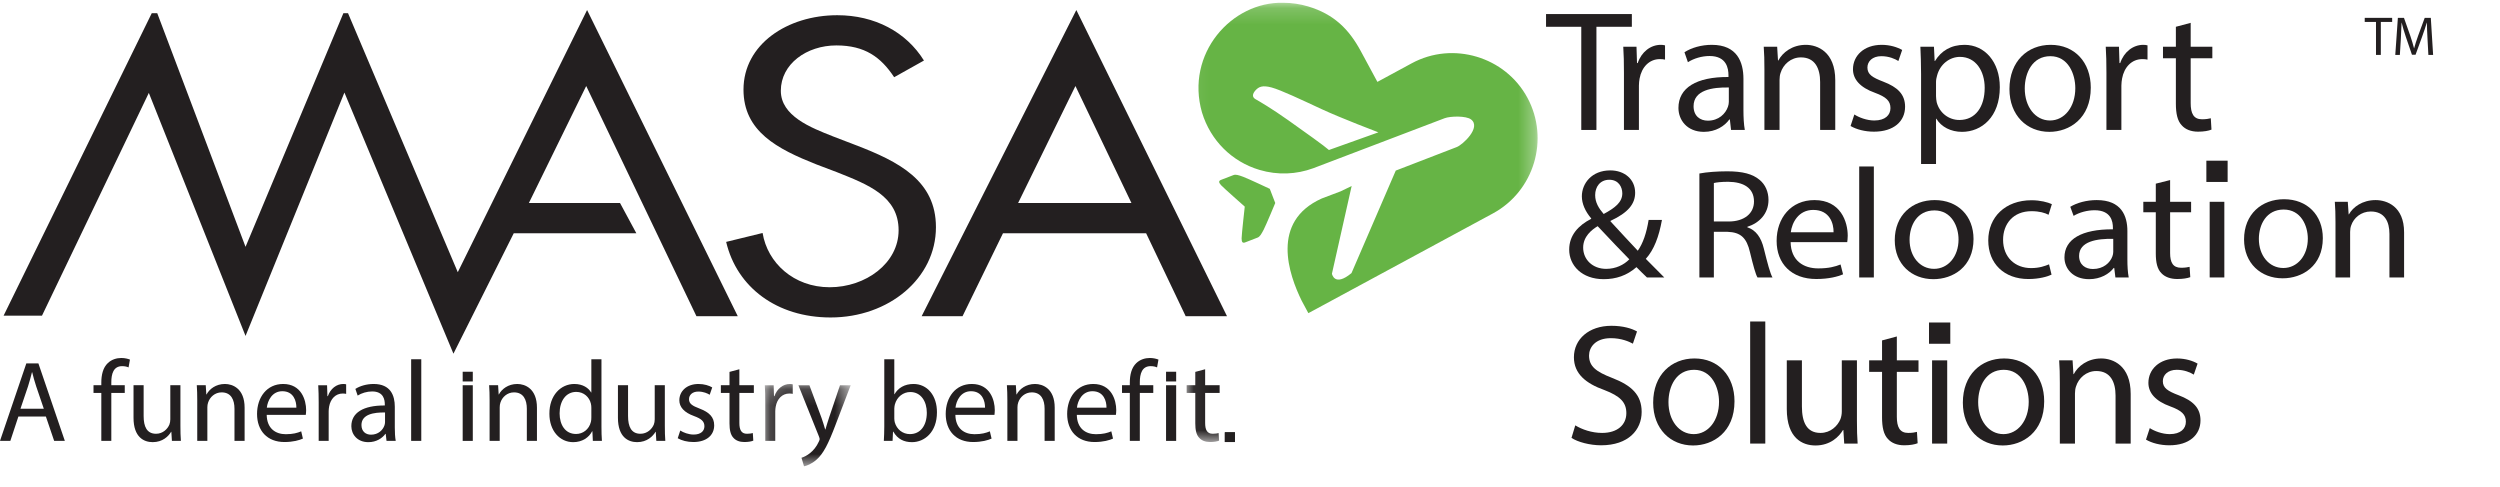<?xml version="1.0" encoding="UTF-8"?>
<svg width="154px" height="30px" viewBox="0 0 154 30" version="1.1" xmlns="http://www.w3.org/2000/svg" xmlns:xlink="http://www.w3.org/1999/xlink">
    <!-- Generator: Sketch 60 (88103) - https://sketch.com -->
    <title>Masa-green</title>
    <desc>Created with Sketch.</desc>
    <defs>
        <polygon id="path-1" points="0.178 0.186 5.469 0.186 5.469 5.257 0.178 5.257"></polygon>
        <polygon id="path-3" points="0.068 0.17 21.688 0.17 21.688 27.229 0.068 27.229"></polygon>
    </defs>
    <g id="Masa-green" stroke="none" stroke-width="1" fill="none" fill-rule="evenodd">
        <g id="MASATRS-logo-vector">
            <polyline id="Fill-1" fill="#231F20" points="146.361 1.351 145.667 1.351 145.667 1.1 147.357 1.1 147.357 1.351 146.659 1.351 146.659 3.383 146.361 3.383 146.361 1.351"></polyline>
            <path d="M149.534,2.38 C149.518,2.062 149.497,1.676 149.497,1.395 L149.49,1.395 C149.409,1.659 149.317,1.947 149.202,2.262 L148.799,3.37 L148.576,3.37 L148.203,2.282 C148.095,1.957 148.007,1.666 147.942,1.395 L147.936,1.395 C147.929,1.679 147.912,2.059 147.892,2.405 L147.831,3.383 L147.549,3.383 L147.709,1.1 L148.085,1.1 L148.474,2.205 C148.569,2.486 148.643,2.736 148.704,2.973 L148.711,2.973 C148.772,2.743 148.854,2.492 148.955,2.205 L149.362,1.1 L149.738,1.1 L149.88,3.383 L149.588,3.383 L149.534,2.38" id="Fill-2" fill="#231F20"></path>
            <path d="M55.08,4.756 C54.259,3.514 53.273,2.798 51.521,2.798 C49.686,2.798 48.099,3.944 48.099,5.591 C48.099,7.143 49.933,7.859 51.329,8.408 L52.698,8.933 C55.381,9.96 57.654,11.129 57.654,13.994 C57.654,17.145 54.752,19.556 51.165,19.556 C47.852,19.556 45.388,17.694 44.731,14.901 L46.976,14.352 C47.277,16.19 48.892,17.694 51.111,17.694 C53.328,17.694 55.354,16.214 55.354,14.185 C55.354,12.084 53.465,11.368 51.548,10.604 L50.289,10.127 C47.879,9.172 45.799,8.098 45.799,5.52 C45.799,2.727 48.51,0.937 51.576,0.937 C53.876,0.937 55.82,1.963 56.915,3.729 L55.08,4.756" id="Fill-3" fill="#231F20"></path>
            <path d="M61.784,14.368 L59.293,19.477 L56.774,19.477 L66.302,0.618 L75.583,19.477 L73.037,19.477 L70.601,14.368 L61.784,14.368 Z M66.247,5.297 L62.715,12.506 L69.697,12.506 L66.247,5.297 L66.247,5.297 Z" id="Fill-4" fill="#231F20"></path>
            <polyline id="Fill-5" fill="#231F20" points="42.9 19.477 45.446 19.477 36.164 0.618 28.199 16.767 21.439 0.815 21.152 0.815 15.125 15.205 9.687 0.815 9.347 0.815 0.222 19.444 2.587 19.444 9.168 5.723 15.125 20.694 21.216 5.701 27.932 21.787 31.647 14.368 39.198 14.368 38.194 12.506 32.578 12.506 36.11 5.297 42.9 19.477"></polyline>
            <polyline id="Fill-6" fill="#231F20" points="97.407 1.65 95.236 1.65 95.236 0.866 100.522 0.866 100.522 1.65 98.34 1.65 98.34 8.005 97.407 8.005 97.407 1.65"></polyline>
            <polygon id="Stroke-7" points="97.407 1.65 95.236 1.65 95.236 0.866 100.522 0.866 100.522 1.65 98.34 1.65 98.34 8.005 97.407 8.005"></polygon>
            <path d="M100.035,4.478 C100.035,3.874 100.025,3.355 99.993,2.879 L100.808,2.879 L100.84,3.885 L100.883,3.885 C101.115,3.197 101.677,2.762 102.302,2.762 C102.408,2.762 102.482,2.772 102.566,2.794 L102.566,3.673 C102.471,3.652 102.376,3.641 102.249,3.641 C101.592,3.641 101.126,4.139 100.999,4.838 C100.978,4.965 100.957,5.113 100.957,5.273 L100.957,8.005 L100.035,8.005 L100.035,4.478" id="Fill-9" fill="#231F20"></path>
            <path d="M100.035,4.478 C100.035,3.874 100.025,3.355 99.993,2.879 L100.808,2.879 L100.84,3.885 L100.883,3.885 C101.115,3.197 101.677,2.762 102.302,2.762 C102.408,2.762 102.482,2.772 102.566,2.794 L102.566,3.673 C102.471,3.652 102.376,3.641 102.249,3.641 C101.592,3.641 101.126,4.139 100.999,4.838 C100.978,4.965 100.957,5.113 100.957,5.273 L100.957,8.005 L100.035,8.005 L100.035,4.478 Z" id="Stroke-10"></path>
            <path d="M106.633,8.005 L106.559,7.359 L106.527,7.359 C106.241,7.762 105.691,8.122 104.96,8.122 C103.921,8.122 103.392,7.391 103.392,6.649 C103.392,5.41 104.494,4.732 106.474,4.743 L106.474,4.637 C106.474,4.213 106.358,3.45 105.309,3.45 C104.833,3.45 104.335,3.599 103.975,3.832 L103.763,3.218 C104.187,2.942 104.801,2.762 105.447,2.762 C107.015,2.762 107.396,3.832 107.396,4.859 L107.396,6.776 C107.396,7.221 107.417,7.656 107.481,8.005 L106.633,8.005 Z M106.496,5.389 C105.479,5.368 104.324,5.548 104.324,6.543 C104.324,7.147 104.726,7.433 105.203,7.433 C105.871,7.433 106.294,7.009 106.442,6.575 C106.474,6.48 106.496,6.374 106.496,6.279 L106.496,5.389 L106.496,5.389 Z" id="Fill-11" fill="#231F20"></path>
            <path d="M106.633,8.005 L106.559,7.359 L106.527,7.359 C106.241,7.762 105.691,8.122 104.96,8.122 C103.921,8.122 103.392,7.391 103.392,6.649 C103.392,5.41 104.494,4.732 106.474,4.743 L106.474,4.637 C106.474,4.213 106.358,3.45 105.309,3.45 C104.833,3.45 104.335,3.599 103.975,3.832 L103.763,3.218 C104.187,2.942 104.801,2.762 105.447,2.762 C107.015,2.762 107.396,3.832 107.396,4.859 L107.396,6.776 C107.396,7.221 107.417,7.656 107.481,8.005 L106.633,8.005 Z M106.496,5.389 C105.479,5.368 104.324,5.548 104.324,6.543 C104.324,7.147 104.726,7.433 105.203,7.433 C105.871,7.433 106.294,7.009 106.442,6.575 C106.474,6.48 106.496,6.374 106.496,6.279 L106.496,5.389 Z" id="Stroke-12"></path>
            <path d="M108.688,4.266 C108.688,3.736 108.678,3.302 108.646,2.878 L109.473,2.878 L109.525,3.726 L109.547,3.726 C109.801,3.239 110.394,2.762 111.241,2.762 C111.951,2.762 113.052,3.186 113.052,4.944 L113.052,8.005 L112.12,8.005 L112.12,5.05 C112.12,4.224 111.813,3.535 110.934,3.535 C110.319,3.535 109.843,3.97 109.684,4.489 C109.642,4.605 109.62,4.764 109.62,4.923 L109.62,8.005 L108.688,8.005 L108.688,4.266" id="Fill-13" fill="#231F20"></path>
            <path d="M108.688,4.266 C108.688,3.736 108.678,3.302 108.646,2.878 L109.473,2.878 L109.525,3.726 L109.547,3.726 C109.801,3.239 110.394,2.762 111.241,2.762 C111.951,2.762 113.052,3.186 113.052,4.944 L113.052,8.005 L112.12,8.005 L112.12,5.05 C112.12,4.224 111.813,3.535 110.934,3.535 C110.319,3.535 109.843,3.97 109.684,4.489 C109.642,4.605 109.62,4.764 109.62,4.923 L109.62,8.005 L108.688,8.005 L108.688,4.266 Z" id="Stroke-14"></path>
            <path d="M114.228,7.052 C114.504,7.232 114.991,7.422 115.457,7.422 C116.135,7.422 116.452,7.083 116.452,6.66 C116.452,6.215 116.188,5.972 115.499,5.717 C114.577,5.389 114.143,4.881 114.143,4.266 C114.143,3.44 114.811,2.762 115.912,2.762 C116.431,2.762 116.886,2.91 117.173,3.08 L116.94,3.758 C116.738,3.631 116.368,3.461 115.891,3.461 C115.34,3.461 115.033,3.779 115.033,4.16 C115.033,4.584 115.34,4.774 116.008,5.029 C116.897,5.368 117.353,5.813 117.353,6.575 C117.353,7.476 116.654,8.111 115.436,8.111 C114.874,8.111 114.355,7.973 113.995,7.761 L114.228,7.052" id="Fill-15" fill="#231F20"></path>
            <path d="M114.228,7.052 C114.504,7.232 114.991,7.422 115.457,7.422 C116.135,7.422 116.452,7.083 116.452,6.66 C116.452,6.215 116.188,5.972 115.499,5.717 C114.577,5.389 114.143,4.881 114.143,4.266 C114.143,3.44 114.811,2.762 115.912,2.762 C116.431,2.762 116.886,2.91 117.173,3.08 L116.94,3.758 C116.738,3.631 116.368,3.461 115.891,3.461 C115.34,3.461 115.033,3.779 115.033,4.16 C115.033,4.584 115.34,4.774 116.008,5.029 C116.897,5.368 117.353,5.813 117.353,6.575 C117.353,7.476 116.654,8.111 115.436,8.111 C114.874,8.111 114.355,7.973 113.995,7.761 L114.228,7.052 Z" id="Stroke-16"></path>
            <path d="M118.338,4.552 C118.338,3.895 118.316,3.366 118.295,2.878 L119.132,2.878 L119.174,3.758 L119.196,3.758 C119.577,3.133 120.181,2.762 121.017,2.762 C122.257,2.762 123.189,3.811 123.189,5.368 C123.189,7.211 122.066,8.122 120.858,8.122 C120.181,8.122 119.588,7.825 119.28,7.316 L119.259,7.316 L119.259,10.102 L118.338,10.102 L118.338,4.552 Z M119.259,5.919 C119.259,6.056 119.28,6.183 119.301,6.3 C119.471,6.946 120.032,7.391 120.7,7.391 C121.685,7.391 122.257,6.586 122.257,5.41 C122.257,4.383 121.716,3.504 120.732,3.504 C120.096,3.504 119.503,3.959 119.323,4.658 C119.291,4.774 119.259,4.912 119.259,5.039 L119.259,5.919 L119.259,5.919 Z" id="Fill-17" fill="#231F20"></path>
            <path d="M118.338,4.552 C118.338,3.895 118.316,3.366 118.295,2.878 L119.132,2.878 L119.174,3.758 L119.196,3.758 C119.577,3.133 120.181,2.762 121.017,2.762 C122.257,2.762 123.189,3.811 123.189,5.368 C123.189,7.211 122.066,8.122 120.858,8.122 C120.181,8.122 119.588,7.825 119.28,7.316 L119.259,7.316 L119.259,10.102 L118.338,10.102 L118.338,4.552 Z M119.259,5.919 C119.259,6.056 119.28,6.183 119.301,6.3 C119.471,6.946 120.032,7.391 120.7,7.391 C121.685,7.391 122.257,6.586 122.257,5.41 C122.257,4.383 121.716,3.504 120.732,3.504 C120.096,3.504 119.503,3.959 119.323,4.658 C119.291,4.774 119.259,4.912 119.259,5.039 L119.259,5.919 Z" id="Stroke-18"></path>
            <path d="M128.792,5.399 C128.792,7.295 127.478,8.122 126.24,8.122 C124.852,8.122 123.782,7.105 123.782,5.484 C123.782,3.768 124.904,2.762 126.324,2.762 C127.796,2.762 128.792,3.832 128.792,5.399 M124.725,5.452 C124.725,6.575 125.371,7.422 126.281,7.422 C127.171,7.422 127.839,6.586 127.839,5.431 C127.839,4.563 127.405,3.461 126.303,3.461 C125.201,3.461 124.725,4.478 124.725,5.452" id="Fill-19" fill="#231F20"></path>
            <path d="M128.792,5.399 C128.792,7.295 127.478,8.122 126.24,8.122 C124.852,8.122 123.782,7.105 123.782,5.484 C123.782,3.768 124.904,2.762 126.324,2.762 C127.796,2.762 128.792,3.832 128.792,5.399 Z M124.725,5.452 C124.725,6.575 125.371,7.422 126.281,7.422 C127.171,7.422 127.839,6.586 127.839,5.431 C127.839,4.563 127.405,3.461 126.303,3.461 C125.201,3.461 124.725,4.478 124.725,5.452 Z" id="Stroke-20"></path>
            <path d="M129.756,4.478 C129.756,3.874 129.745,3.355 129.714,2.879 L130.529,2.879 L130.56,3.885 L130.604,3.885 C130.836,3.197 131.397,2.762 132.023,2.762 C132.129,2.762 132.202,2.772 132.287,2.794 L132.287,3.673 C132.192,3.652 132.097,3.641 131.97,3.641 C131.313,3.641 130.847,4.139 130.72,4.838 C130.699,4.965 130.677,5.113 130.677,5.273 L130.677,8.005 L129.756,8.005 L129.756,4.478" id="Fill-21" fill="#231F20"></path>
            <path d="M129.756,4.478 C129.756,3.874 129.745,3.355 129.714,2.879 L130.529,2.879 L130.56,3.885 L130.604,3.885 C130.836,3.197 131.397,2.762 132.023,2.762 C132.129,2.762 132.202,2.772 132.287,2.794 L132.287,3.673 C132.192,3.652 132.097,3.641 131.97,3.641 C131.313,3.641 130.847,4.139 130.72,4.838 C130.699,4.965 130.677,5.113 130.677,5.273 L130.677,8.005 L129.756,8.005 L129.756,4.478 Z" id="Stroke-22"></path>
            <path d="M134.946,1.406 L134.946,2.879 L136.28,2.879 L136.28,3.588 L134.946,3.588 L134.946,6.353 C134.946,6.988 135.125,7.348 135.644,7.348 C135.888,7.348 136.068,7.316 136.185,7.285 L136.227,7.984 C136.047,8.058 135.761,8.111 135.401,8.111 C134.967,8.111 134.617,7.973 134.395,7.719 C134.13,7.444 134.034,6.988 134.034,6.384 L134.034,3.588 L133.24,3.588 L133.24,2.879 L134.034,2.879 L134.034,1.65 L134.946,1.406" id="Fill-23" fill="#231F20"></path>
            <path d="M134.946,1.406 L134.946,2.879 L136.28,2.879 L136.28,3.588 L134.946,3.588 L134.946,6.353 C134.946,6.988 135.125,7.348 135.644,7.348 C135.888,7.348 136.068,7.316 136.185,7.285 L136.227,7.984 C136.047,8.058 135.761,8.111 135.401,8.111 C134.967,8.111 134.617,7.973 134.395,7.719 C134.13,7.444 134.034,6.988 134.034,6.384 L134.034,3.588 L133.24,3.588 L133.24,2.879 L134.034,2.879 L134.034,1.65 L134.946,1.406 Z" id="Stroke-24"></path>
            <path d="M97.037,26.202 C97.451,26.456 98.054,26.668 98.69,26.668 C99.632,26.668 100.183,26.17 100.183,25.449 C100.183,24.782 99.802,24.401 98.838,24.03 C97.673,23.617 96.953,23.013 96.953,22.007 C96.953,20.895 97.874,20.069 99.261,20.069 C99.992,20.069 100.523,20.238 100.84,20.418 L100.586,21.17 C100.353,21.043 99.876,20.831 99.23,20.831 C98.255,20.831 97.885,21.414 97.885,21.901 C97.885,22.569 98.319,22.897 99.304,23.278 C100.512,23.744 101.126,24.327 101.126,25.376 C101.126,26.477 100.311,27.43 98.626,27.43 C97.937,27.43 97.186,27.229 96.804,26.974 L97.037,26.202" id="Fill-25" fill="#231F20"></path>
            <path d="M97.037,26.202 C97.451,26.456 98.054,26.668 98.69,26.668 C99.632,26.668 100.183,26.17 100.183,25.449 C100.183,24.782 99.802,24.401 98.838,24.03 C97.673,23.617 96.953,23.013 96.953,22.007 C96.953,20.895 97.874,20.069 99.261,20.069 C99.992,20.069 100.523,20.238 100.84,20.418 L100.586,21.17 C100.353,21.043 99.876,20.831 99.23,20.831 C98.255,20.831 97.885,21.414 97.885,21.901 C97.885,22.569 98.319,22.897 99.304,23.278 C100.512,23.744 101.126,24.327 101.126,25.376 C101.126,26.477 100.311,27.43 98.626,27.43 C97.937,27.43 97.186,27.229 96.804,26.974 L97.037,26.202 Z" id="Stroke-26"></path>
            <path d="M106.845,24.719 C106.845,26.615 105.532,27.441 104.293,27.441 C102.905,27.441 101.835,26.424 101.835,24.803 C101.835,23.088 102.959,22.081 104.378,22.081 C105.849,22.081 106.845,23.151 106.845,24.719 M102.778,24.772 C102.778,25.894 103.424,26.742 104.335,26.742 C105.225,26.742 105.892,25.905 105.892,24.751 C105.892,23.882 105.458,22.78 104.356,22.78 C103.255,22.78 102.778,23.797 102.778,24.772" id="Fill-27" fill="#231F20"></path>
            <path d="M106.845,24.719 C106.845,26.615 105.532,27.441 104.293,27.441 C102.905,27.441 101.835,26.424 101.835,24.803 C101.835,23.088 102.959,22.081 104.378,22.081 C105.849,22.081 106.845,23.151 106.845,24.719 Z M102.778,24.772 C102.778,25.894 103.424,26.742 104.335,26.742 C105.225,26.742 105.892,25.905 105.892,24.751 C105.892,23.882 105.458,22.78 104.356,22.78 C103.255,22.78 102.778,23.797 102.778,24.772 Z" id="Stroke-28"></path>
            <polygon id="Fill-29" fill="#231F20" points="107.81 27.324 108.742 27.324 108.742 19.804 107.81 19.804"></polygon>
            <polygon id="Stroke-30" points="107.81 27.324 108.742 27.324 108.742 19.804 107.81 19.804"></polygon>
            <path d="M114.387,25.926 C114.387,26.456 114.398,26.922 114.43,27.324 L113.604,27.324 L113.551,26.488 L113.529,26.488 C113.286,26.901 112.746,27.441 111.835,27.441 C111.029,27.441 110.066,26.996 110.066,25.195 L110.066,22.198 L110.998,22.198 L110.998,25.037 C110.998,26.011 111.295,26.668 112.142,26.668 C112.767,26.668 113.201,26.233 113.37,25.82 C113.423,25.682 113.455,25.513 113.455,25.344 L113.455,22.198 L114.387,22.198 L114.387,25.926" id="Fill-31" fill="#231F20"></path>
            <path d="M114.387,25.926 C114.387,26.456 114.398,26.922 114.43,27.324 L113.604,27.324 L113.551,26.488 L113.529,26.488 C113.286,26.901 112.746,27.441 111.835,27.441 C111.029,27.441 110.066,26.996 110.066,25.195 L110.066,22.198 L110.998,22.198 L110.998,25.037 C110.998,26.011 111.295,26.668 112.142,26.668 C112.767,26.668 113.201,26.233 113.37,25.82 C113.423,25.682 113.455,25.513 113.455,25.344 L113.455,22.198 L114.387,22.198 L114.387,25.926 Z" id="Stroke-32"></path>
            <path d="M116.845,20.726 L116.845,22.198 L118.18,22.198 L118.18,22.907 L116.845,22.907 L116.845,25.672 C116.845,26.308 117.025,26.668 117.544,26.668 C117.788,26.668 117.968,26.636 118.084,26.604 L118.127,27.303 C117.946,27.377 117.66,27.43 117.3,27.43 C116.866,27.43 116.517,27.292 116.294,27.038 C116.029,26.763 115.934,26.308 115.934,25.704 L115.934,22.907 L115.139,22.907 L115.139,22.198 L115.934,22.198 L115.934,20.97 L116.845,20.726" id="Fill-33" fill="#231F20"></path>
            <path d="M116.845,20.726 L116.845,22.198 L118.18,22.198 L118.18,22.907 L116.845,22.907 L116.845,25.672 C116.845,26.308 117.025,26.668 117.544,26.668 C117.788,26.668 117.968,26.636 118.084,26.604 L118.127,27.303 C117.946,27.377 117.66,27.43 117.3,27.43 C116.866,27.43 116.517,27.292 116.294,27.038 C116.029,26.763 115.934,26.308 115.934,25.704 L115.934,22.907 L115.139,22.907 L115.139,22.198 L115.934,22.198 L115.934,20.97 L116.845,20.726 Z" id="Stroke-34"></path>
            <polygon id="Fill-35" fill="#231F20" points="119.016 27.325 119.948 27.325 119.948 22.198 119.016 22.198"></polygon>
            <polygon id="Stroke-36" points="119.016 27.325 119.948 27.325 119.948 22.198 119.016 22.198"></polygon>
            <path d="M125.922,24.719 C125.922,26.615 124.608,27.441 123.369,27.441 C121.982,27.441 120.912,26.424 120.912,24.803 C120.912,23.088 122.034,22.081 123.454,22.081 C124.926,22.081 125.922,23.151 125.922,24.719 M121.855,24.772 C121.855,25.894 122.501,26.742 123.411,26.742 C124.301,26.742 124.969,25.905 124.969,24.751 C124.969,23.882 124.535,22.78 123.433,22.78 C122.331,22.78 121.855,23.797 121.855,24.772" id="Fill-37" fill="#231F20"></path>
            <path d="M125.922,24.719 C125.922,26.615 124.608,27.441 123.369,27.441 C121.982,27.441 120.912,26.424 120.912,24.803 C120.912,23.088 122.034,22.081 123.454,22.081 C124.926,22.081 125.922,23.151 125.922,24.719 Z M121.855,24.772 C121.855,25.894 122.501,26.742 123.411,26.742 C124.301,26.742 124.969,25.905 124.969,24.751 C124.969,23.882 124.535,22.78 123.433,22.78 C122.331,22.78 121.855,23.797 121.855,24.772 Z" id="Stroke-38"></path>
            <path d="M126.886,23.585 C126.886,23.056 126.876,22.622 126.844,22.198 L127.671,22.198 L127.723,23.045 L127.744,23.045 C127.998,22.558 128.591,22.081 129.439,22.081 C130.149,22.081 131.25,22.505 131.25,24.263 L131.25,27.324 L130.318,27.324 L130.318,24.369 C130.318,23.543 130.011,22.855 129.132,22.855 C128.517,22.855 128.041,23.289 127.882,23.808 C127.84,23.924 127.818,24.084 127.818,24.242 L127.818,27.324 L126.886,27.324 L126.886,23.585" id="Fill-39" fill="#231F20"></path>
            <path d="M126.886,23.585 C126.886,23.056 126.876,22.622 126.844,22.198 L127.671,22.198 L127.723,23.045 L127.744,23.045 C127.998,22.558 128.591,22.081 129.439,22.081 C130.149,22.081 131.25,22.505 131.25,24.263 L131.25,27.324 L130.318,27.324 L130.318,24.369 C130.318,23.543 130.011,22.855 129.132,22.855 C128.517,22.855 128.041,23.289 127.882,23.808 C127.84,23.924 127.818,24.084 127.818,24.242 L127.818,27.324 L126.886,27.324 L126.886,23.585 Z" id="Stroke-40"></path>
            <path d="M132.426,26.371 C132.701,26.551 133.189,26.742 133.655,26.742 C134.333,26.742 134.65,26.403 134.65,25.979 C134.65,25.534 134.386,25.291 133.697,25.037 C132.775,24.708 132.341,24.2 132.341,23.585 C132.341,22.759 133.008,22.082 134.11,22.082 C134.629,22.082 135.084,22.229 135.371,22.399 L135.138,23.077 C134.936,22.95 134.565,22.78 134.089,22.78 C133.538,22.78 133.231,23.098 133.231,23.479 C133.231,23.903 133.538,24.094 134.206,24.348 C135.095,24.687 135.55,25.132 135.55,25.894 C135.55,26.795 134.852,27.43 133.633,27.43 C133.072,27.43 132.553,27.293 132.193,27.081 L132.426,26.371" id="Fill-41" fill="#231F20"></path>
            <path d="M132.426,26.371 C132.701,26.551 133.189,26.742 133.655,26.742 C134.333,26.742 134.65,26.403 134.65,25.979 C134.65,25.534 134.386,25.291 133.697,25.037 C132.775,24.708 132.341,24.2 132.341,23.585 C132.341,22.759 133.008,22.082 134.11,22.082 C134.629,22.082 135.084,22.229 135.371,22.399 L135.138,23.077 C134.936,22.95 134.565,22.78 134.089,22.78 C133.538,22.78 133.231,23.098 133.231,23.479 C133.231,23.903 133.538,24.094 134.206,24.348 C135.095,24.687 135.55,25.132 135.55,25.894 C135.55,26.795 134.852,27.43 133.633,27.43 C133.072,27.43 132.553,27.293 132.193,27.081 L132.426,26.371 Z" id="Stroke-42"></path>
            <polygon id="Fill-43" fill="#231F20" points="118.827 21.176 120.138 21.176 120.138 19.866 118.827 19.866"></polygon>
            <path d="M101.453,17.092 C101.258,16.909 101.074,16.726 100.806,16.456 C100.212,16.976 99.545,17.197 98.786,17.197 C97.442,17.197 96.662,16.35 96.662,15.378 C96.662,14.492 97.226,13.885 98.017,13.48 L98.017,13.452 C97.657,13.028 97.442,12.556 97.442,12.094 C97.442,11.304 98.047,10.496 99.196,10.496 C100.058,10.496 100.725,11.034 100.725,11.872 C100.725,12.556 100.304,13.095 99.206,13.606 L99.206,13.635 C99.791,14.27 100.448,14.983 100.888,15.445 C101.206,14.992 101.423,14.367 101.555,13.548 L102.376,13.548 C102.192,14.569 101.894,15.378 101.382,15.945 C101.75,16.312 102.11,16.678 102.52,17.092 L101.453,17.092 Z M100.366,15.974 C99.956,15.551 99.185,14.761 98.416,13.933 C98.047,14.154 97.523,14.569 97.523,15.252 C97.523,15.993 98.108,16.562 98.94,16.562 C99.534,16.562 100.037,16.312 100.366,15.974 L100.366,15.974 Z M98.262,12.017 C98.262,12.479 98.488,12.835 98.786,13.182 C99.483,12.806 99.934,12.46 99.934,11.911 C99.934,11.516 99.699,11.073 99.135,11.073 C98.56,11.073 98.262,11.516 98.262,12.017 L98.262,12.017 Z" id="Fill-44" fill="#231F20"></path>
            <path d="M101.453,17.092 C101.258,16.909 101.074,16.726 100.806,16.456 C100.212,16.976 99.545,17.197 98.786,17.197 C97.442,17.197 96.662,16.35 96.662,15.378 C96.662,14.492 97.226,13.885 98.017,13.48 L98.017,13.452 C97.657,13.028 97.442,12.556 97.442,12.094 C97.442,11.304 98.047,10.496 99.196,10.496 C100.058,10.496 100.725,11.034 100.725,11.872 C100.725,12.556 100.304,13.095 99.206,13.606 L99.206,13.635 C99.791,14.27 100.448,14.983 100.888,15.445 C101.206,14.992 101.423,14.367 101.555,13.548 L102.376,13.548 C102.192,14.569 101.894,15.378 101.382,15.945 C101.75,16.312 102.11,16.678 102.52,17.092 L101.453,17.092 Z M100.366,15.974 C99.956,15.551 99.185,14.761 98.416,13.933 C98.047,14.154 97.523,14.569 97.523,15.252 C97.523,15.993 98.108,16.562 98.94,16.562 C99.534,16.562 100.037,16.312 100.366,15.974 Z M98.262,12.017 C98.262,12.479 98.488,12.835 98.786,13.182 C99.483,12.806 99.934,12.46 99.934,11.911 C99.934,11.516 99.699,11.073 99.135,11.073 C98.56,11.073 98.262,11.516 98.262,12.017 Z" id="Stroke-45"></path>
            <path d="M104.682,10.688 C105.133,10.601 105.779,10.553 106.394,10.553 C107.349,10.553 107.964,10.717 108.395,11.083 C108.744,11.371 108.939,11.815 108.939,12.315 C108.939,13.172 108.364,13.741 107.635,13.972 L107.635,14.001 C108.17,14.174 108.487,14.636 108.652,15.31 C108.877,16.215 109.041,16.841 109.185,17.091 L108.262,17.091 C108.148,16.909 107.995,16.35 107.8,15.541 C107.594,14.646 107.226,14.309 106.415,14.28 L105.574,14.28 L105.574,17.091 L104.682,17.091 L104.682,10.688 Z M105.574,13.644 L106.487,13.644 C107.441,13.644 108.046,13.153 108.046,12.412 C108.046,11.574 107.399,11.208 106.456,11.198 C106.025,11.198 105.718,11.237 105.574,11.275 L105.574,13.644 L105.574,13.644 Z" id="Fill-46" fill="#231F20"></path>
            <path d="M104.682,10.688 C105.133,10.601 105.779,10.553 106.394,10.553 C107.349,10.553 107.964,10.717 108.395,11.083 C108.744,11.371 108.939,11.815 108.939,12.315 C108.939,13.172 108.364,13.741 107.635,13.972 L107.635,14.001 C108.17,14.174 108.487,14.636 108.652,15.31 C108.877,16.215 109.041,16.841 109.185,17.091 L108.262,17.091 C108.148,16.909 107.995,16.35 107.8,15.541 C107.594,14.646 107.226,14.309 106.415,14.28 L105.574,14.28 L105.574,17.091 L104.682,17.091 L104.682,10.688 Z M105.574,13.644 L106.487,13.644 C107.441,13.644 108.046,13.153 108.046,12.412 C108.046,11.574 107.399,11.208 106.456,11.198 C106.025,11.198 105.718,11.237 105.574,11.275 L105.574,13.644 Z" id="Stroke-47"></path>
            <path d="M110.302,14.915 C110.322,16.062 111.102,16.533 112.004,16.533 C112.651,16.533 113.04,16.427 113.379,16.292 L113.533,16.899 C113.215,17.034 112.671,17.187 111.882,17.187 C110.353,17.187 109.44,16.244 109.44,14.839 C109.44,13.432 110.322,12.325 111.769,12.325 C113.389,12.325 113.82,13.663 113.82,14.521 C113.82,14.694 113.8,14.829 113.789,14.915 L110.302,14.915 Z M112.948,14.309 C112.959,13.769 112.712,12.931 111.696,12.931 C110.783,12.931 110.383,13.721 110.312,14.309 L112.948,14.309 L112.948,14.309 Z" id="Fill-48" fill="#231F20"></path>
            <path d="M110.302,14.915 C110.322,16.062 111.102,16.533 112.004,16.533 C112.651,16.533 113.04,16.427 113.379,16.292 L113.533,16.899 C113.215,17.034 112.671,17.187 111.882,17.187 C110.353,17.187 109.44,16.244 109.44,14.839 C109.44,13.432 110.322,12.325 111.769,12.325 C113.389,12.325 113.82,13.663 113.82,14.521 C113.82,14.694 113.8,14.829 113.789,14.915 L110.302,14.915 Z M112.948,14.309 C112.959,13.769 112.712,12.931 111.696,12.931 C110.783,12.931 110.383,13.721 110.312,14.309 L112.948,14.309 Z" id="Stroke-49"></path>
            <polygon id="Fill-50" fill="#231F20" points="114.527 17.092 115.429 17.092 115.429 10.255 114.527 10.255"></polygon>
            <polygon id="Stroke-51" points="114.527 17.092 115.429 17.092 115.429 10.255 114.527 10.255"></polygon>
            <path d="M121.569,14.723 C121.569,16.446 120.297,17.197 119.097,17.197 C117.753,17.197 116.717,16.273 116.717,14.8 C116.717,13.24 117.805,12.325 119.179,12.325 C120.605,12.325 121.569,13.298 121.569,14.723 M117.63,14.771 C117.63,15.791 118.256,16.561 119.138,16.561 C120,16.561 120.646,15.801 120.646,14.752 C120.646,13.962 120.226,12.961 119.159,12.961 C118.091,12.961 117.63,13.885 117.63,14.771" id="Fill-52" fill="#231F20"></path>
            <path d="M121.569,14.723 C121.569,16.446 120.297,17.197 119.097,17.197 C117.753,17.197 116.717,16.273 116.717,14.8 C116.717,13.24 117.805,12.325 119.179,12.325 C120.605,12.325 121.569,13.298 121.569,14.723 Z M117.63,14.771 C117.63,15.791 118.256,16.561 119.138,16.561 C120,16.561 120.646,15.801 120.646,14.752 C120.646,13.962 120.226,12.961 119.159,12.961 C118.091,12.961 117.63,13.885 117.63,14.771 Z" id="Stroke-53"></path>
            <path d="M126.375,16.918 C126.139,17.034 125.616,17.188 124.949,17.188 C123.452,17.188 122.477,16.235 122.477,14.809 C122.477,13.375 123.524,12.335 125.144,12.335 C125.677,12.335 126.149,12.46 126.395,12.575 L126.191,13.23 C125.974,13.115 125.636,13.009 125.144,13.009 C124.005,13.009 123.39,13.798 123.39,14.771 C123.39,15.849 124.128,16.514 125.114,16.514 C125.626,16.514 125.965,16.388 126.221,16.283 L126.375,16.918" id="Fill-54" fill="#231F20"></path>
            <path d="M126.375,16.918 C126.139,17.034 125.616,17.188 124.949,17.188 C123.452,17.188 122.477,16.235 122.477,14.809 C122.477,13.375 123.524,12.335 125.144,12.335 C125.677,12.335 126.149,12.46 126.395,12.575 L126.191,13.23 C125.974,13.115 125.636,13.009 125.144,13.009 C124.005,13.009 123.39,13.798 123.39,14.771 C123.39,15.849 124.128,16.514 125.114,16.514 C125.626,16.514 125.965,16.388 126.221,16.283 L126.375,16.918 Z" id="Stroke-55"></path>
            <path d="M130.309,17.092 L130.237,16.504 L130.207,16.504 C129.929,16.87 129.396,17.197 128.688,17.197 C127.683,17.197 127.17,16.533 127.17,15.859 C127.17,14.732 128.237,14.116 130.155,14.126 L130.155,14.03 C130.155,13.644 130.042,12.951 129.027,12.951 C128.566,12.951 128.083,13.086 127.734,13.298 L127.529,12.739 C127.94,12.489 128.534,12.325 129.16,12.325 C130.679,12.325 131.047,13.298 131.047,14.232 L131.047,15.974 C131.047,16.379 131.068,16.774 131.129,17.092 L130.309,17.092 Z M130.176,14.713 C129.19,14.694 128.072,14.858 128.072,15.763 C128.072,16.312 128.463,16.571 128.924,16.571 C129.571,16.571 129.981,16.187 130.124,15.791 C130.155,15.705 130.176,15.608 130.176,15.522 L130.176,14.713 L130.176,14.713 Z" id="Fill-56" fill="#231F20"></path>
            <path d="M130.309,17.092 L130.237,16.504 L130.207,16.504 C129.929,16.87 129.396,17.197 128.688,17.197 C127.683,17.197 127.17,16.533 127.17,15.859 C127.17,14.732 128.237,14.116 130.155,14.126 L130.155,14.03 C130.155,13.644 130.042,12.951 129.027,12.951 C128.566,12.951 128.083,13.086 127.734,13.298 L127.529,12.739 C127.94,12.489 128.534,12.325 129.16,12.325 C130.679,12.325 131.047,13.298 131.047,14.232 L131.047,15.974 C131.047,16.379 131.068,16.774 131.129,17.092 L130.309,17.092 Z M130.176,14.713 C129.19,14.694 128.072,14.858 128.072,15.763 C128.072,16.312 128.463,16.571 128.924,16.571 C129.571,16.571 129.981,16.187 130.124,15.791 C130.155,15.705 130.176,15.608 130.176,15.522 L130.176,14.713 Z" id="Stroke-57"></path>
            <path d="M133.679,11.092 L133.679,12.431 L134.972,12.431 L134.972,13.076 L133.679,13.076 L133.679,15.589 C133.679,16.167 133.854,16.494 134.357,16.494 C134.593,16.494 134.767,16.465 134.879,16.437 L134.921,17.072 C134.747,17.139 134.47,17.187 134.121,17.187 C133.7,17.187 133.362,17.062 133.146,16.832 C132.89,16.581 132.797,16.167 132.797,15.618 L132.797,13.076 L132.028,13.076 L132.028,12.431 L132.797,12.431 L132.797,11.314 L133.679,11.092" id="Fill-58" fill="#231F20"></path>
            <path d="M133.679,11.092 L133.679,12.431 L134.972,12.431 L134.972,13.076 L133.679,13.076 L133.679,15.589 C133.679,16.167 133.854,16.494 134.357,16.494 C134.593,16.494 134.767,16.465 134.879,16.437 L134.921,17.072 C134.747,17.139 134.47,17.187 134.121,17.187 C133.7,17.187 133.362,17.062 133.146,16.832 C132.89,16.581 132.797,16.167 132.797,15.618 L132.797,13.076 L132.028,13.076 L132.028,12.431 L132.797,12.431 L132.797,11.314 L133.679,11.092 Z" id="Stroke-59"></path>
            <polygon id="Fill-60" fill="#231F20" points="136.116 17.091 137.019 17.091 137.019 12.431 136.116 12.431"></polygon>
            <polygon id="Stroke-61" points="136.116 17.091 137.019 17.091 137.019 12.431 136.116 12.431"></polygon>
            <path d="M143.086,14.67 C143.086,16.393 141.814,17.144 140.613,17.144 C139.269,17.144 138.234,16.22 138.234,14.747 C138.234,13.187 139.321,12.272 140.695,12.272 C142.121,12.272 143.086,13.245 143.086,14.67 M139.146,14.718 C139.146,15.739 139.772,16.509 140.655,16.509 C141.516,16.509 142.162,15.748 142.162,14.699 C142.162,13.909 141.742,12.908 140.675,12.908 C139.608,12.908 139.146,13.832 139.146,14.718" id="Fill-62" fill="#231F20"></path>
            <path d="M143.086,14.67 C143.086,16.393 141.814,17.144 140.613,17.144 C139.269,17.144 138.234,16.22 138.234,14.747 C138.234,13.187 139.321,12.272 140.695,12.272 C142.121,12.272 143.086,13.245 143.086,14.67 Z M139.146,14.718 C139.146,15.739 139.772,16.509 140.655,16.509 C141.516,16.509 142.162,15.748 142.162,14.699 C142.162,13.909 141.742,12.908 140.675,12.908 C139.608,12.908 139.146,13.832 139.146,14.718 Z" id="Stroke-63"></path>
            <path d="M143.866,13.692 C143.866,13.211 143.855,12.816 143.825,12.431 L144.624,12.431 L144.676,13.201 L144.696,13.201 C144.943,12.758 145.517,12.325 146.338,12.325 C147.025,12.325 148.092,12.71 148.092,14.309 L148.092,17.091 L147.189,17.091 L147.189,14.405 C147.189,13.654 146.891,13.028 146.04,13.028 C145.445,13.028 144.984,13.423 144.83,13.895 C144.789,14.001 144.768,14.145 144.768,14.29 L144.768,17.091 L143.866,17.091 L143.866,13.692" id="Fill-64" fill="#231F20"></path>
            <path d="M143.866,13.692 C143.866,13.211 143.855,12.816 143.825,12.431 L144.624,12.431 L144.676,13.201 L144.696,13.201 C144.943,12.758 145.517,12.325 146.338,12.325 C147.025,12.325 148.092,12.71 148.092,14.309 L148.092,17.091 L147.189,17.091 L147.189,14.405 C147.189,13.654 146.891,13.028 146.04,13.028 C145.445,13.028 144.984,13.423 144.83,13.895 C144.789,14.001 144.768,14.145 144.768,14.29 L144.768,17.091 L143.866,17.091 L143.866,13.692 Z" id="Stroke-65"></path>
            <polygon id="Fill-66" fill="#231F20" points="135.912 11.208 137.222 11.208 137.222 9.898 135.912 9.898"></polygon>
            <path d="M1.133,25.657 L0.637,27.158 L0,27.158 L1.622,22.385 L2.365,22.385 L3.994,27.158 L3.336,27.158 L2.826,25.657 L1.133,25.657 Z M2.698,25.176 L2.23,23.802 C2.125,23.49 2.053,23.207 1.983,22.93 L1.969,22.93 C1.898,23.214 1.82,23.504 1.728,23.795 L1.261,25.176 L2.698,25.176 L2.698,25.176 Z" id="Fill-67" fill="#231F20"></path>
            <path d="M6.241,27.158 L6.241,24.205 L5.76,24.205 L5.76,23.73 L6.241,23.73 L6.241,23.568 C6.241,23.086 6.347,22.647 6.638,22.371 C6.871,22.144 7.183,22.052 7.473,22.052 C7.693,22.052 7.884,22.102 8.005,22.151 L7.919,22.633 C7.827,22.59 7.7,22.555 7.523,22.555 C6.992,22.555 6.857,23.022 6.857,23.546 L6.857,23.73 L7.685,23.73 L7.685,24.205 L6.857,24.205 L6.857,27.158 L6.241,27.158" id="Fill-68" fill="#231F20"></path>
            <path d="M11.114,26.224 C11.114,26.578 11.121,26.889 11.143,27.159 L10.59,27.159 L10.555,26.599 L10.541,26.599 C10.378,26.875 10.017,27.236 9.407,27.236 C8.869,27.236 8.225,26.939 8.225,25.735 L8.225,23.73 L8.848,23.73 L8.848,25.629 C8.848,26.28 9.046,26.72 9.613,26.72 C10.031,26.72 10.321,26.429 10.435,26.153 C10.47,26.061 10.491,25.948 10.491,25.834 L10.491,23.73 L11.114,23.73 L11.114,26.224" id="Fill-69" fill="#231F20"></path>
            <path d="M12.15,24.658 C12.15,24.305 12.143,24.014 12.122,23.73 L12.674,23.73 L12.709,24.297 L12.724,24.297 C12.894,23.972 13.29,23.653 13.857,23.653 C14.331,23.653 15.068,23.936 15.068,25.112 L15.068,27.158 L14.444,27.158 L14.444,25.182 C14.444,24.63 14.239,24.17 13.651,24.17 C13.24,24.17 12.922,24.461 12.816,24.807 C12.787,24.885 12.773,24.991 12.773,25.097 L12.773,27.158 L12.15,27.158 L12.15,24.658" id="Fill-70" fill="#231F20"></path>
            <path d="M16.429,25.557 C16.443,26.401 16.981,26.747 17.604,26.747 C18.05,26.747 18.32,26.669 18.554,26.57 L18.659,27.017 C18.44,27.116 18.064,27.229 17.519,27.229 C16.464,27.229 15.834,26.535 15.834,25.501 C15.834,24.467 16.443,23.653 17.441,23.653 C18.56,23.653 18.858,24.637 18.858,25.267 C18.858,25.395 18.844,25.494 18.836,25.557 L16.429,25.557 Z M18.256,25.112 C18.262,24.715 18.093,24.099 17.391,24.099 C16.761,24.099 16.485,24.68 16.436,25.112 L18.256,25.112 L18.256,25.112 Z" id="Fill-71" fill="#231F20"></path>
            <path d="M19.631,24.8 C19.631,24.396 19.623,24.05 19.603,23.731 L20.147,23.731 L20.169,24.403 L20.197,24.403 C20.353,23.943 20.729,23.653 21.146,23.653 C21.217,23.653 21.267,23.66 21.323,23.674 L21.323,24.262 C21.259,24.248 21.196,24.241 21.111,24.241 C20.671,24.241 20.36,24.573 20.275,25.041 C20.261,25.126 20.246,25.225 20.246,25.331 L20.246,27.158 L19.631,27.158 L19.631,24.8" id="Fill-72" fill="#231F20"></path>
            <path d="M23.81,27.159 L23.76,26.726 L23.74,26.726 C23.548,26.995 23.18,27.237 22.691,27.237 C21.997,27.237 21.643,26.747 21.643,26.252 C21.643,25.424 22.38,24.97 23.704,24.977 L23.704,24.907 C23.704,24.623 23.626,24.113 22.924,24.113 C22.606,24.113 22.273,24.212 22.032,24.368 L21.891,23.957 C22.174,23.773 22.585,23.653 23.017,23.653 C24.065,23.653 24.32,24.368 24.32,25.055 L24.32,26.337 C24.32,26.634 24.334,26.925 24.377,27.159 L23.81,27.159 Z M23.718,25.409 C23.039,25.395 22.266,25.515 22.266,26.181 C22.266,26.585 22.535,26.776 22.854,26.776 C23.301,26.776 23.584,26.493 23.683,26.202 C23.704,26.139 23.718,26.068 23.718,26.004 L23.718,25.409 L23.718,25.409 Z" id="Fill-73" fill="#231F20"></path>
            <polygon id="Fill-74" fill="#231F20" points="25.327 27.158 25.951 27.158 25.951 22.13 25.327 22.13"></polygon>
            <polygon id="Fill-75" fill="#231F20" points="28.501 27.159 29.124 27.159 29.124 23.731 28.501 23.731"></polygon>
            <path d="M30.159,24.658 C30.159,24.305 30.151,24.014 30.13,23.73 L30.683,23.73 L30.718,24.297 L30.732,24.297 C30.902,23.972 31.299,23.653 31.865,23.653 C32.339,23.653 33.076,23.936 33.076,25.112 L33.076,27.158 L32.453,27.158 L32.453,25.182 C32.453,24.63 32.248,24.17 31.66,24.17 C31.249,24.17 30.93,24.461 30.824,24.807 C30.796,24.885 30.782,24.991 30.782,25.097 L30.782,27.158 L30.159,27.158 L30.159,24.658" id="Fill-76" fill="#231F20"></path>
            <path d="M37.05,22.131 L37.05,26.273 C37.05,26.578 37.058,26.925 37.078,27.158 L36.519,27.158 L36.491,26.564 L36.476,26.564 C36.285,26.946 35.867,27.237 35.308,27.237 C34.48,27.237 33.843,26.535 33.843,25.494 C33.835,24.354 34.543,23.653 35.379,23.653 C35.903,23.653 36.257,23.901 36.413,24.177 L36.427,24.177 L36.427,22.131 L37.05,22.131 Z M36.427,25.126 C36.427,25.048 36.42,24.942 36.399,24.864 C36.307,24.467 35.966,24.141 35.499,24.141 C34.854,24.141 34.472,24.708 34.472,25.466 C34.472,26.16 34.812,26.733 35.485,26.733 C35.903,26.733 36.285,26.457 36.399,25.99 C36.42,25.905 36.427,25.82 36.427,25.721 L36.427,25.126 L36.427,25.126 Z" id="Fill-77" fill="#231F20"></path>
            <path d="M40.954,26.224 C40.954,26.578 40.961,26.889 40.983,27.159 L40.43,27.159 L40.395,26.599 L40.381,26.599 C40.218,26.875 39.857,27.236 39.247,27.236 C38.709,27.236 38.065,26.939 38.065,25.735 L38.065,23.73 L38.688,23.73 L38.688,25.629 C38.688,26.28 38.886,26.72 39.453,26.72 C39.871,26.72 40.161,26.429 40.275,26.153 C40.31,26.061 40.331,25.948 40.331,25.834 L40.331,23.73 L40.954,23.73 L40.954,26.224" id="Fill-78" fill="#231F20"></path>
            <path d="M41.904,26.521 C42.089,26.641 42.415,26.769 42.726,26.769 C43.179,26.769 43.392,26.542 43.392,26.259 C43.392,25.962 43.214,25.799 42.754,25.629 C42.138,25.409 41.847,25.069 41.847,24.658 C41.847,24.106 42.294,23.653 43.03,23.653 C43.378,23.653 43.682,23.752 43.873,23.865 L43.717,24.318 C43.583,24.234 43.335,24.12 43.016,24.12 C42.648,24.12 42.443,24.333 42.443,24.588 C42.443,24.871 42.648,24.999 43.094,25.168 C43.689,25.395 43.994,25.692 43.994,26.202 C43.994,26.804 43.526,27.229 42.712,27.229 C42.336,27.229 41.989,27.137 41.748,26.995 L41.904,26.521" id="Fill-79" fill="#231F20"></path>
            <path d="M45.545,22.746 L45.545,23.73 L46.437,23.73 L46.437,24.205 L45.545,24.205 L45.545,26.054 C45.545,26.479 45.666,26.72 46.013,26.72 C46.176,26.72 46.296,26.698 46.374,26.677 L46.403,27.144 C46.282,27.194 46.091,27.229 45.85,27.229 C45.559,27.229 45.326,27.137 45.177,26.967 C45.001,26.783 44.937,26.479 44.937,26.075 L44.937,24.205 L44.405,24.205 L44.405,23.73 L44.937,23.73 L44.937,22.909 L45.545,22.746" id="Fill-80" fill="#231F20"></path>
            <g id="Group-84" transform="translate(46.934, 23.467)">
                <mask id="mask-2" fill="white">
                    <use xlink:href="#path-1"></use>
                </mask>
                <g id="Clip-82"></g>
                <path d="M0.206,1.333 C0.206,0.929 0.199,0.583 0.178,0.264 L0.723,0.264 L0.744,0.936 L0.773,0.936 C0.928,0.477 1.304,0.186 1.722,0.186 C1.792,0.186 1.842,0.193 1.899,0.207 L1.899,0.795 C1.835,0.781 1.772,0.774 1.686,0.774 C1.247,0.774 0.936,1.107 0.851,1.574 C0.837,1.659 0.822,1.758 0.822,1.864 L0.822,3.691 L0.206,3.691 L0.206,1.333" id="Fill-81" fill="#231F20" mask="url(#mask-2)"></path>
                <path d="M2.926,0.264 L3.677,2.289 C3.755,2.516 3.84,2.785 3.897,2.99 L3.911,2.99 C3.974,2.785 4.045,2.523 4.131,2.276 L4.81,0.264 L5.469,0.264 L4.534,2.707 C4.088,3.883 3.784,4.485 3.359,4.853 C3.054,5.122 2.749,5.228 2.594,5.257 L2.438,4.733 C2.594,4.683 2.799,4.584 2.983,4.428 C3.153,4.294 3.366,4.053 3.507,3.734 C3.535,3.67 3.557,3.621 3.557,3.585 C3.557,3.55 3.543,3.5 3.514,3.422 L2.247,0.264 L2.926,0.264" id="Fill-83" fill="#231F20" mask="url(#mask-2)"></path>
            </g>
            <path d="M54.444,27.158 C54.458,26.925 54.472,26.578 54.472,26.273 L54.472,22.13 L55.089,22.13 L55.089,24.283 L55.103,24.283 C55.322,23.901 55.718,23.653 56.271,23.653 C57.12,23.653 57.723,24.361 57.716,25.402 C57.716,26.627 56.944,27.237 56.179,27.237 C55.683,27.237 55.287,27.045 55.031,26.592 L55.01,26.592 L54.982,27.158 L54.444,27.158 Z M55.089,25.784 C55.089,25.863 55.103,25.94 55.117,26.011 C55.237,26.443 55.598,26.741 56.052,26.741 C56.703,26.741 57.092,26.209 57.092,25.424 C57.092,24.737 56.739,24.149 56.073,24.149 C55.648,24.149 55.251,24.439 55.124,24.914 C55.11,24.984 55.089,25.069 55.089,25.168 L55.089,25.784 L55.089,25.784 Z" id="Fill-85" fill="#231F20"></path>
            <path d="M58.851,25.557 C58.864,26.401 59.403,26.747 60.026,26.747 C60.472,26.747 60.741,26.669 60.975,26.57 L61.081,27.017 C60.862,27.116 60.486,27.229 59.941,27.229 C58.885,27.229 58.256,26.535 58.256,25.501 C58.256,24.467 58.864,23.653 59.863,23.653 C60.982,23.653 61.279,24.637 61.279,25.267 C61.279,25.395 61.265,25.494 61.258,25.557 L58.851,25.557 Z M60.678,25.112 C60.684,24.715 60.515,24.099 59.813,24.099 C59.183,24.099 58.907,24.68 58.857,25.112 L60.678,25.112 L60.678,25.112 Z" id="Fill-86" fill="#231F20"></path>
            <path d="M62.053,24.658 C62.053,24.305 62.045,24.014 62.024,23.73 L62.577,23.73 L62.612,24.297 L62.626,24.297 C62.796,23.972 63.193,23.653 63.759,23.653 C64.233,23.653 64.97,23.936 64.97,25.112 L64.97,27.158 L64.347,27.158 L64.347,25.182 C64.347,24.63 64.142,24.17 63.554,24.17 C63.143,24.17 62.824,24.461 62.718,24.807 C62.69,24.885 62.676,24.991 62.676,25.097 L62.676,27.158 L62.053,27.158 L62.053,24.658" id="Fill-87" fill="#231F20"></path>
            <path d="M66.332,25.557 C66.346,26.401 66.884,26.747 67.508,26.747 C67.953,26.747 68.223,26.669 68.457,26.57 L68.562,27.017 C68.343,27.116 67.967,27.229 67.422,27.229 C66.367,27.229 65.737,26.535 65.737,25.501 C65.737,24.467 66.346,23.653 67.345,23.653 C68.463,23.653 68.761,24.637 68.761,25.267 C68.761,25.395 68.747,25.494 68.739,25.557 L66.332,25.557 Z M68.159,25.112 C68.166,24.715 67.996,24.099 67.294,24.099 C66.664,24.099 66.388,24.68 66.339,25.112 L68.159,25.112 L68.159,25.112 Z" id="Fill-88" fill="#231F20"></path>
            <path d="M69.597,27.158 L69.597,24.205 L69.116,24.205 L69.116,23.73 L69.597,23.73 L69.597,23.568 C69.597,23.086 69.704,22.647 69.994,22.371 C70.228,22.144 70.539,22.052 70.83,22.052 C71.049,22.052 71.241,22.102 71.361,22.151 L71.275,22.633 C71.184,22.59 71.056,22.555 70.879,22.555 C70.348,22.555 70.213,23.022 70.213,23.546 L70.213,23.73 L71.042,23.73 L71.042,24.205 L70.213,24.205 L70.213,27.158 L69.597,27.158" id="Fill-89" fill="#231F20"></path>
            <polygon id="Fill-90" fill="#231F20" points="71.829 27.159 72.452 27.159 72.452 23.731 71.829 23.731"></polygon>
            <g id="Group-94" transform="translate(73.029, 0)">
                <mask id="mask-4" fill="white">
                    <use xlink:href="#path-3"></use>
                </mask>
                <g id="Clip-92"></g>
                <path d="M1.208,22.746 L1.208,23.73 L2.101,23.73 L2.101,24.205 L1.208,24.205 L1.208,26.054 C1.208,26.479 1.329,26.72 1.676,26.72 C1.839,26.72 1.959,26.698 2.038,26.677 L2.066,27.144 C1.945,27.194 1.754,27.229 1.513,27.229 C1.223,27.229 0.989,27.137 0.84,26.967 C0.663,26.783 0.6,26.479 0.6,26.075 L0.6,24.205 L0.068,24.205 L0.068,23.73 L0.6,23.73 L0.6,22.909 L1.208,22.746" id="Fill-91" fill="#231F20" mask="url(#mask-4)"></path>
                <path d="M5.836,0.17 L6.023,0.171 C6.542,0.172 7.058,0.249 7.551,0.396 C9.159,0.876 10.074,1.815 10.797,3.151 L10.797,3.151 L11.819,5.044 L13.937,3.897 C15.21,3.209 16.644,3.109 17.936,3.495 C19.228,3.88 20.373,4.75 21.061,6.023 C22.434,8.568 21.478,11.771 18.935,13.147 L18.935,13.147 L7.568,19.29 L7.563,19.279 C7.558,19.275 7.553,19.265 7.547,19.255 L7.547,19.255 L7.156,18.527 C6.362,16.914 5.218,13.651 8.392,12.226 L8.392,12.226 L9.553,11.787 L10.233,11.458 L9.018,16.861 C9.018,16.861 9.166,17.7 10.223,16.823 L10.223,16.823 L12.95,10.508 L16.705,9.059 C17.064,8.927 18.235,7.848 17.587,7.357 C17.282,7.125 16.315,7.149 15.958,7.283 L15.958,7.283 L7.865,10.364 C6.836,10.742 5.682,10.803 4.552,10.465 C2.864,9.962 1.542,8.661 1.014,6.929 C-0.026,3.307 2.843,0.088 6.023,0.171 Z M4.312,5.563 C4.118,5.777 4.087,5.983 4.31,6.109 C4.534,6.234 5.307,6.683 6.335,7.412 C7.364,8.141 8.577,9.006 8.833,9.24 L11.879,8.152 C11.879,8.152 9.588,7.283 8.363,6.713 C7.137,6.143 5.861,5.538 5.296,5.387 C4.73,5.236 4.507,5.35 4.312,5.563 Z" id="Combined-Shape" fill="#66B445" mask="url(#mask-4)"></path>
            </g>
            <path d="M78.219,11.632 C78.219,11.632 76.876,10.999 76.581,10.891 C76.286,10.783 76.119,10.732 75.981,10.785 C75.843,10.838 75.364,11.022 75.218,11.079 C75.071,11.136 75.053,11.227 75.217,11.407 C75.382,11.586 76.677,12.728 76.677,12.728 C76.677,12.728 76.484,14.445 76.483,14.688 C76.482,14.931 76.556,14.987 76.703,14.931 C76.85,14.874 77.328,14.69 77.466,14.636 C77.604,14.583 77.693,14.432 77.84,14.154 C77.986,13.876 78.555,12.505 78.555,12.505" id="Fill-96" fill="#66B445"></path>
            <line x1="83.209" y1="16.743" x2="85.961" y2="10.407" id="Fill-97" fill="#FFFFFE"></line>
            <polygon id="Fill-98" fill="#231F20" points="28.501 23.498 29.124 23.498 29.124 22.899 28.501 22.899"></polygon>
            <polygon id="Fill-99" fill="#231F20" points="71.829 23.498 72.452 23.498 72.452 22.899 71.829 22.899"></polygon>
            <polygon id="Fill-101" fill="#1B1A19" points="75.45 27.229 76.073 27.229 76.073 26.63 75.45 26.63"></polygon>
            <polygon id="Fill-102" fill="#231F20" points="75.45 27.229 76.073 27.229 76.073 26.63 75.45 26.63"></polygon>
        </g>
    </g>
</svg>